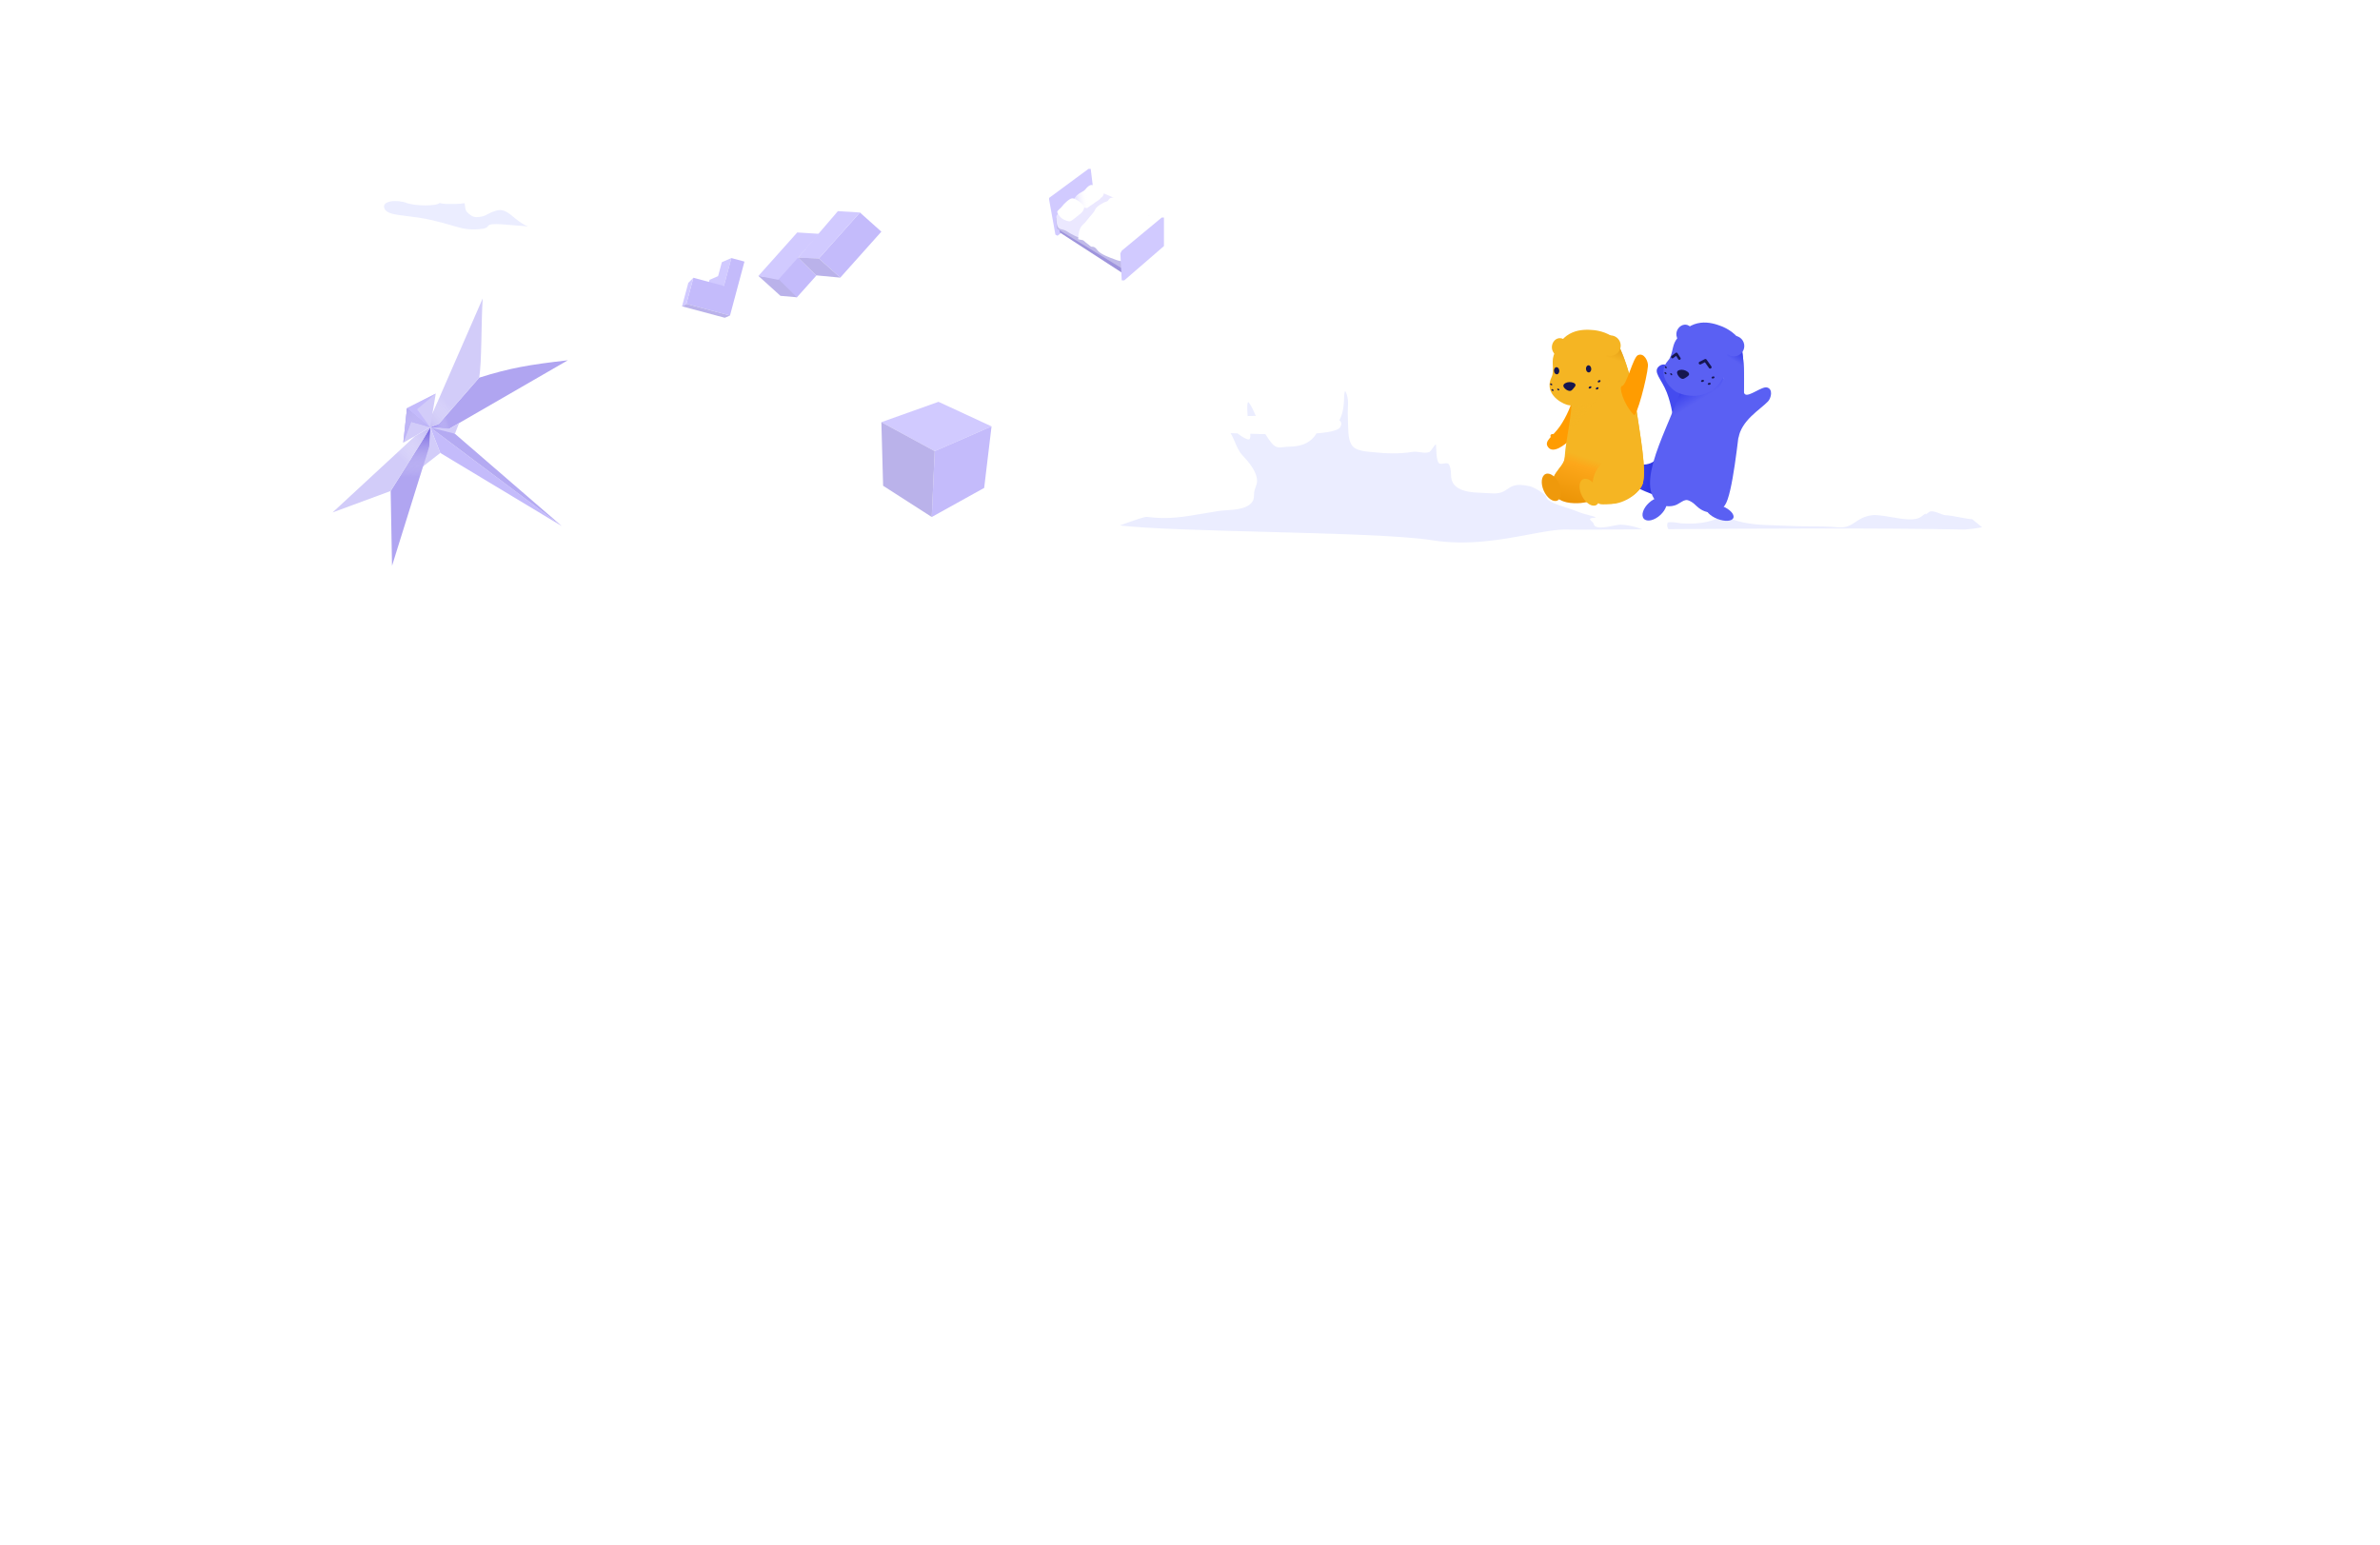<svg width="1440" height="935" viewBox="0 0 1440 935" fill="none" xmlns="http://www.w3.org/2000/svg">
<g filter="url(#filter0_d_1390_292)">
<path d="M-24.309 376.543C-24.309 376.543 331.73 486.846 544.055 434.26C766.062 379.275 725.279 138.219 957.404 114.89C1184.03 92.114 1465.73 328.618 1465.73 328.618" stroke="url(#paint0_linear_1390_292)" stroke-width="0.5"/>
<path d="M-24.487 401.755C-24.487 401.755 331.552 512.058 543.877 459.472C765.884 404.487 725.102 163.431 957.227 140.102C1183.85 117.325 1465.55 353.83 1465.55 353.83" stroke="url(#paint1_linear_1390_292)" stroke-width="0.5"/>
<path d="M-24.664 426.966C-24.664 426.966 331.374 537.27 543.7 484.683C765.707 429.699 724.924 188.643 957.049 165.313C1183.67 142.537 1465.37 379.042 1465.37 379.042" stroke="url(#paint2_linear_1390_292)" stroke-width="0.5"/>
<path d="M-24.84 452.178C-24.84 452.178 331.198 562.482 543.524 509.895C765.531 454.911 724.748 213.854 956.873 190.525C1183.5 167.749 1465.19 404.253 1465.19 404.253" stroke="url(#paint3_linear_1390_292)" stroke-width="0.5"/>
<path d="M-25.018 477.391C-25.018 477.391 331.021 587.695 543.347 535.108C765.353 480.124 724.571 239.068 956.696 215.739C1183.32 192.962 1465.02 429.467 1465.02 429.467" stroke="url(#paint4_linear_1390_292)" stroke-width="0.5"/>
<path d="M-25.194 502.603C-25.194 502.603 330.845 612.907 543.171 560.32C765.177 505.336 724.395 264.279 956.52 240.95C1183.14 218.174 1464.84 454.678 1464.84 454.678" stroke="url(#paint5_linear_1390_292)" stroke-width="0.5"/>
<path d="M-25.371 527.815C-25.371 527.815 330.668 638.119 542.993 585.532C765 530.548 724.217 289.491 956.342 266.162C1182.97 243.386 1464.66 479.89 1464.66 479.89" stroke="url(#paint6_linear_1390_292)" stroke-width="0.5"/>
<path d="M-25.549 553.027C-25.549 553.027 330.49 663.33 542.815 610.744C764.822 555.759 724.04 314.703 956.165 291.374C1182.79 268.597 1464.49 505.102 1464.49 505.102" stroke="url(#paint7_linear_1390_292)" stroke-width="0.5"/>
<path d="M-25.726 578.238C-25.726 578.238 330.312 688.542 542.638 635.955C764.645 580.971 723.862 339.915 955.987 316.585C1182.61 293.809 1464.31 530.314 1464.31 530.314" stroke="url(#paint8_linear_1390_292)" stroke-width="0.5"/>
<path d="M758.649 200.022C733.688 212.503 704.39 255.039 755.399 293.295C734.507 286.512 718.77 293.295 713.615 303.877C705.747 300.078 589.078 300.078 600.745 307.675C612.412 315.272 641.172 309.032 675.087 313.644C709.003 318.257 832.454 317.443 866.369 322.869C900.285 328.296 931.21 315.876 948.303 316.419C961.978 316.853 1108.47 314.791 1188.69 316.419C1199.1 315.696 1213.39 312.667 1206.34 309.846C1190.06 303.334 1148.54 300.078 1133.62 300.078C1121.95 293.295 1113.54 288.954 1101.06 300.078C1089.94 293.566 1033.23 297.365 1011.8 300.078C1004.2 293.295 975.169 283.527 953.735 288.954C956.443 265.349 910.861 258.899 905.982 265.349C908.424 219.767 844.664 216.511 832.454 226.279C831.369 194.263 783.611 187.541 758.649 200.022Z" fill="white"/>
<path fill-rule="evenodd" clip-rule="evenodd" d="M1199.25 315.06L1193.31 310.156C1191.77 310.156 1188.67 309.572 1185.53 308.982C1182.24 308.364 1178.91 307.738 1177.3 307.768C1176.55 307.782 1175.29 307.305 1173.9 306.774C1171.65 305.922 1169.04 304.928 1167.53 305.597C1164.88 307.603 1164.96 307.279 1165.03 306.989C1165.09 306.704 1165.15 306.453 1162.61 308.484C1158.92 311.428 1151.32 310.115 1144.23 308.889C1139.76 308.115 1135.49 307.377 1132.53 307.768C1127.81 308.392 1125.17 310.167 1122.71 311.815C1119.83 313.754 1117.2 315.518 1111.76 315.031C1106.28 314.541 1100.72 314.512 1095.17 314.482C1090.84 314.459 1086.52 314.436 1082.23 314.196C1079.85 314.062 1077.39 313.988 1074.9 313.912C1065.83 313.637 1056.23 313.346 1048.03 310.156C1047.38 309.902 1046.77 309.553 1046.18 309.213C1044.72 308.372 1043.36 307.592 1041.69 308.484C1033.97 312.594 1025.88 313.174 1017.24 312.663C1017.16 312.659 1016.9 312.617 1016.52 312.556C1014.54 312.24 1009.27 311.4 1008.95 312.454C1008.47 314.058 1008.84 315.267 1009.45 316.179C1062.75 315.825 1138.63 315.403 1188.69 316.419C1192.09 316.183 1195.91 315.701 1199.25 315.06ZM993.778 316.285C990.288 315.061 986.695 313.804 980.862 313.465C979.84 313.406 978.038 313.757 975.986 314.157C971.223 315.086 965.115 316.277 964.311 313.194C964.093 312.359 963.417 311.757 962.859 311.26C962.158 310.636 961.643 310.178 962.461 309.633C962.676 309.49 963.364 309.421 964.027 309.355C965.083 309.25 966.078 309.152 965.003 308.763C963.97 308.389 962.608 308.03 961.137 307.643C958.989 307.076 956.61 306.449 954.694 305.628C952.411 304.65 950.023 303.889 947.636 303.13C944.748 302.21 941.861 301.292 939.162 299.987C937.964 299.407 935.756 298.255 935.575 296.713C935.374 295 927.101 290.166 925.241 290.166C917.319 288.358 914.772 290.091 912.129 291.889C909.883 293.417 907.568 294.992 901.829 294.484C900.445 294.361 898.919 294.305 897.324 294.247C891.512 294.033 884.789 293.786 880.724 290.166C878.153 287.875 878.02 285.253 877.886 282.616C877.791 280.762 877.697 278.901 876.754 277.141C876.171 276.053 874.905 276.265 873.608 276.483C872.172 276.724 870.697 276.972 870.068 275.469C869.224 273.455 869.114 270.774 869.012 268.271C868.966 267.15 868.922 266.065 868.814 265.091C868.743 264.449 867.924 265.6 867.002 266.896C866.176 268.059 865.266 269.338 864.736 269.549C863.187 270.164 861.118 269.885 859.086 269.611C857.492 269.396 855.921 269.185 854.64 269.409C846.696 270.803 838.02 270.382 830.018 269.549C829.699 269.516 829.373 269.483 829.041 269.45C826.01 269.151 822.495 268.804 819.918 267.25C816.001 264.889 815.831 259.063 815.697 254.483C815.677 253.795 815.658 253.135 815.627 252.519C815.402 248.064 815.395 244.075 815.627 239.633C815.72 237.838 815.094 234.567 813.998 232.773C813.476 231.919 813.232 236.209 813.232 236.325C813.232 243.601 811.604 254.737 802.366 256.106C801.866 256.18 801.151 256.02 800.396 255.852C799.122 255.567 797.734 255.257 797.072 256.001C796.79 256.319 796.67 256.89 796.545 257.481C796.425 258.047 796.301 258.632 796.028 259.031C792.104 264.757 786.414 266.161 779.938 266.275C778.816 266.295 777.804 266.419 776.867 266.534C774.083 266.875 771.966 267.135 769.595 264.325C766.851 261.073 764.906 257.538 762.882 253.86C762.637 253.415 762.391 252.968 762.142 252.519C761.265 250.936 760.5 249.182 759.728 247.414C758.527 244.662 757.31 241.873 755.63 239.633C753.884 237.305 754.986 249.81 755.072 250.394C755.11 250.654 755.216 251.154 755.354 251.807C755.979 254.77 757.265 260.866 755.908 261.748C754.976 262.354 752.382 260.717 751.297 260.033C751.194 259.968 751.105 259.912 751.033 259.867C750.186 259.345 749.39 258.686 748.587 258.022C747.173 256.852 745.742 255.668 743.998 255.2C742.642 254.837 744.497 257.987 745.232 259.234C745.365 259.461 745.462 259.625 745.495 259.693C746.028 260.786 746.518 261.94 747.013 263.107C748.299 266.137 749.621 269.252 751.834 271.603C755.457 275.453 760.487 281.318 760.575 286.822C760.598 288.257 760.15 289.501 759.695 290.768C759.425 291.52 759.152 292.28 758.973 293.091C758.805 293.851 758.771 294.646 758.736 295.441C758.675 296.864 758.614 298.285 757.789 299.499C754.796 303.904 747.819 304.371 742.094 304.754C740.389 304.868 738.795 304.975 737.45 305.176C734.022 305.688 730.79 306.247 727.669 306.787C716.352 308.745 706.499 310.45 694.075 308.763C692.549 308.555 686.476 310.737 679.736 313.157C679.006 313.42 678.268 313.685 677.528 313.95C694.671 315.929 729.323 316.85 764.884 317.796C806.117 318.893 848.571 320.022 866.369 322.869C888.058 326.34 908.525 322.511 924.933 319.442C934.182 317.712 942.141 316.224 948.303 316.419C952.566 316.555 969.734 316.447 993.778 316.285Z" fill="#EBEDFF"/>
<path d="M695.769 251.581C695.538 249.653 693.139 245.913 685.39 246.375C677.64 246.838 662.787 246.568 656.329 246.375C651.947 243.676 648.031 237.53 629.344 239.435C633.646 227.868 619.657 226.132 612.046 227.868C612.046 222.662 600.402 218.539 592.791 219.117C585.18 219.696 585.753 219.771 582.985 222.662C579.11 222.2 573.529 222.855 571.222 223.241C565.917 221.891 553.509 220.465 546.313 225.554C539.117 230.644 539.163 239.243 540.086 242.906C531.091 241.942 510.609 240.592 500.646 242.906C490.682 245.219 483.578 247.34 481.272 248.111C470.662 247.34 448.474 246.26 444.6 248.111C437.428 261.698 477.12 259.679 481.964 257.944C485.838 258.406 622.425 258.136 690.233 257.944C699.92 258.329 719.847 258.522 722.062 256.208C724.276 253.895 735.439 256.401 740.744 257.944C772.111 259.1 807.554 260.026 810.875 254.473C814.196 248.921 803.956 247.533 798.42 247.533C770.513 247.34 741.435 247.418 735.9 249.268C730.365 251.118 706.839 251.581 695.769 251.581Z" fill="white"/>
<path d="M266.397 270.066L339.87 314.304L260.322 254.618L266.397 270.066Z" fill="#C4BBFB"/>
<path d="M266.398 270.067L255.005 278.946L259.705 266.213L260.322 254.618L266.398 270.067Z" fill="#D2CCF9"/>
<path d="M260.322 254.618L255.211 263.12L236.364 293.093L237.191 338.381L259.704 266.213L260.322 254.618Z" fill="#B0A5F1"/>
<path d="M260.322 254.618L255.211 263.12L236.364 293.093L237.191 338.381L259.704 266.213L260.322 254.618Z" fill="url(#paint9_linear_1390_292)"/>
<path d="M260.322 254.618L255.211 263.12L236.364 293.093L201.209 306.078L251.081 259.953L260.322 254.618Z" fill="#D2CCF9"/>
<path d="M260.322 254.618L255.211 263.12L236.364 293.093L201.209 306.078L251.081 259.953L260.322 254.618Z" fill="url(#paint10_linear_1390_292)"/>
<path d="M271.772 255.454L339.87 314.304L260.322 254.618L271.772 255.454Z" fill="#B4AAF2"/>
<path d="M260.321 254.618L271.772 255.454L343.568 214.003C320.515 216.61 308.422 218.664 289.931 224.524L265.548 252.413L260.321 254.618Z" fill="#B0A5F1"/>
<path d="M260.321 254.618L271.772 255.454L343.568 214.003C320.515 216.61 308.422 218.664 289.931 224.524L265.548 252.413L260.321 254.618Z" fill="url(#paint11_linear_1390_292)"/>
<path d="M260.322 254.618L260.269 249.368L292.045 176.591C291.093 191.358 291.534 215.34 289.931 224.524L265.548 252.413L260.322 254.618Z" fill="#D2CCF9"/>
<path d="M260.322 254.618L260.269 249.368L292.045 176.591C291.093 191.358 291.534 215.34 289.931 224.524L265.548 252.413L260.322 254.618Z" fill="url(#paint12_linear_1390_292)"/>
<path d="M275.262 258.45L277.764 251.995L271.874 255.396L260.322 254.618L275.262 258.45Z" fill="#D2CCF9"/>
<path d="M244.015 263.897L260.263 254.517L263.663 234.139L246.278 242.958L244.015 263.897Z" fill="#D2CCF9"/>
<path d="M248.714 251.165L260.263 254.517L246.278 242.958L244.015 263.897L248.714 251.165Z" fill="#A396F4"/>
<path d="M248.714 251.165L260.263 254.517L246.278 242.958L244.015 263.897L248.714 251.165Z" fill="url(#paint13_linear_1390_292)"/>
<path d="M252.361 243.644L260.263 254.517L246.278 242.958L263.663 234.139L252.361 243.644Z" fill="#C4BBFB"/>
<path d="M700.042 150.751C700.158 149.59 701.365 147.338 705.266 147.617C709.166 147.895 716.641 147.733 719.892 147.617C722.097 145.991 727.901 142.881 733.473 143.438C732.428 139.607 738.348 135.428 742.179 136.473C739.393 130.901 744.268 128.464 748.099 128.812C751.93 129.16 755.412 131.598 756.805 133.339C758.755 133.06 761.564 133.455 762.725 133.687C765.395 132.875 771.64 132.016 775.262 135.08C778.884 138.145 778.86 143.322 778.396 145.528C782.923 144.947 793.231 144.135 798.246 145.528C803.26 146.92 806.836 148.197 807.997 148.662C813.336 148.197 824.503 147.547 826.453 148.662C828.891 147.965 852.941 147.933 852.941 150.37C852.941 152.32 852.455 153.769 850.134 153.885C839.57 154.001 818.165 154.025 817.051 153.189C816.354 154.582 810.086 155.626 807.648 154.582C805.698 154.86 736.955 154.698 702.828 154.582C697.952 154.814 687.923 154.93 686.809 153.537C685.694 152.144 680.076 153.653 677.406 154.582C661.619 155.278 629.628 155.835 627.956 152.492C626.284 149.149 631.438 148.313 634.224 148.313C648.27 148.197 677.058 148.244 679.844 149.358C682.63 150.472 694.47 150.751 700.042 150.751Z" fill="white"/>
<path d="M662.736 121.158L659.935 98.185H658.574L634.761 115.755V116.835L638.563 137.967L639.844 138.647L662.736 121.158Z" fill="#D1CAFF"/>
<path d="M641.285 136.686L680.386 162.02L682.627 155.217L640.444 131.163L641.285 136.686Z" fill="#9E94DC"/>
<path d="M680.866 159.659L639.564 134.405L638.763 128.082L660.335 109.952L701.358 129.643L702.999 140.128L680.866 159.659Z" fill="#C0BAE9"/>
<path d="M648.168 137.567C649.409 138.087 651.25 139.528 653.451 139.688L676.864 129.883C677.264 126.187 677.489 118.356 675.183 116.595C672.302 114.394 665.778 112.553 662.977 110.992C660.175 109.431 660.135 111.673 655.733 112.553C651.33 113.433 640.484 125.2 639.604 126C638.723 126.801 639.163 131.483 640.004 133.164C640.844 134.845 642.445 134.685 643.966 135.205C645.487 135.726 646.928 137.046 648.168 137.567Z" fill="#EBE8FF"/>
<path d="M657.173 129.883C655.252 132.524 652.731 132.244 652.331 140.729C652.771 140.849 653.875 141.121 654.772 141.249C655.893 141.409 656.413 142.49 657.934 143.49C659.455 144.491 659.375 144.931 660.535 145.331C661.015 145.331 662.216 144.891 664.017 147.412C665.818 149.934 672.102 152.055 673.822 152.695C675.543 153.336 677.865 154.656 684.748 154.136C691.632 153.616 688.511 151.935 691.272 150.494C694.034 149.053 694.594 148.573 695.795 146.172C696.995 143.77 702.158 141.449 702.878 140.088C703.599 138.727 704.8 130.883 700.997 128.242C697.195 125.6 697.596 128.002 694.594 125.96C691.592 123.919 683.668 120.237 680.506 118.997C677.344 117.756 677.785 115.555 673.943 115.555C670.1 115.555 671.341 117.476 669.46 117.956C667.579 118.436 663.217 120.998 662.616 122.799C662.016 124.6 659.094 127.241 657.173 129.883Z" fill="white"/>
<path d="M653.585 120.161C654.479 121.159 656.784 121.985 657.816 121.882C658.32 121.469 659.508 120.547 660.223 120.161C660.938 119.776 662.034 118.922 662.493 118.543C663.513 117.97 665.664 116.588 666.104 115.652C667.652 114.895 667.824 113.449 667.858 112.692C667.893 111.935 667.17 111.694 666.895 111.315C666.62 110.936 662.149 107.682 660.223 107.923C658.297 108.164 656.46 111.005 656.013 111.315C655.566 111.625 652.161 113.484 651.61 114.207C651.06 114.929 650.352 115.45 650.696 116.208C651.04 116.965 652.691 119.163 653.585 120.161Z" fill="white"/>
<path d="M653.585 120.161C654.479 121.159 656.784 121.985 657.816 121.882C658.32 121.469 659.508 120.547 660.223 120.161C660.938 119.776 662.034 118.922 662.493 118.543C663.513 117.97 665.664 116.588 666.104 115.652C667.652 114.895 667.824 113.449 667.858 112.692C667.893 111.935 667.17 111.694 666.895 111.315C666.62 110.936 662.149 107.682 660.223 107.923C658.297 108.164 656.46 111.005 656.013 111.315C655.566 111.625 652.161 113.484 651.61 114.207C651.06 114.929 650.352 115.45 650.696 116.208C651.04 116.965 652.691 119.163 653.585 120.161Z" fill="url(#paint14_linear_1390_292)"/>
<path d="M648.649 116.003C650.45 115.803 655.933 119.445 655.933 121.806C655.533 123.887 654.172 124.968 653.131 125.768C652.091 126.569 649.089 129.17 647.848 129.771C646.608 130.371 643.326 128.89 642.245 127.97C641.165 127.049 639.564 124.928 639.684 124.127C639.804 123.327 642.005 121.806 642.726 120.726C643.446 119.645 646.848 116.203 648.649 116.003Z" fill="white"/>
<path d="M704.239 144.891V127.641H702.879L678.705 147.692L677.865 149.333L678.705 165.662H680.226L704.239 144.891Z" fill="#D1CAFF"/>
<path d="M599.926 253.994L567.836 239.126L533.267 251.454L565.543 268.986L599.926 253.994Z" fill="#D1CAFF"/>
<path d="M599.925 253.994L595.465 291.226L563.746 308.82L565.543 268.986L599.925 253.994Z" fill="#C4BBFB"/>
<path d="M533.267 251.454L534.32 289.926L563.746 308.821L565.543 268.986L533.267 251.454Z" fill="#BAB2EA"/>
<rect x="495.444" y="152.403" width="37.306" height="17.383" transform="rotate(-48.209 495.444 152.403)" fill="#C4BBFB"/>
<path d="M469.888 165.051L482.307 151.283L493.951 162.72L482.106 175.971L469.888 165.051Z" fill="#C4BBFB"/>
<path d="M458.836 162.924L470.492 164.375L482.195 175.872L472.211 175.007L458.836 162.924Z" fill="#BAB2EA"/>
<path d="M482.813 151.891L506.977 123.747L520.306 124.587L495.445 152.402L482.813 151.891Z" fill="#D1CAFF"/>
<path d="M458.858 162.964L482.373 136.655L495.703 137.496L470.842 165.31L458.858 162.964Z" fill="#D1CAFF"/>
<path d="M482.841 151.86L495.43 152.39L508.405 163.987L493.834 162.615L482.841 151.86Z" fill="#BAB2EA"/>
<path d="M432.664 169.881L436.747 154.641L442.515 152.151L437.995 169.041L432.664 169.881Z" fill="#D1CAFF"/>
<path d="M427.95 170.327L429.289 165.327L435.178 162.758L434.074 167.859L427.95 170.327Z" fill="#D1CAFF"/>
<path d="M419.519 164.056L415.284 179.863L441.679 186.936L445.914 171.129L450.431 154.274L442.514 152.152L437.998 169.007L419.519 164.056Z" fill="#C4BBFB"/>
<path d="M412.628 181.337L415.283 179.863L441.678 186.935L438.516 188.274L412.628 181.337Z" fill="#BAB2EA"/>
<path d="M412.626 181.424L416.451 167.15L419.509 164.092L415.26 179.951L412.626 181.424Z" fill="#D1CAFF"/>
<path d="M302.715 106.251C297.165 91.68 279.818 78.497 263.859 90.986C258.309 97.924 250.954 113.189 265.941 118.74C264.553 120.822 251.37 120.822 245.819 118.74C240.268 116.658 230.554 117.352 232.636 122.209C234.718 127.066 245.819 125.679 261.084 129.148C276.349 132.617 279.124 135.392 289.532 134.699C299.94 134.005 289.532 130.535 306.185 131.923C322.837 133.311 377.652 138.168 374.876 130.535C372.101 122.903 356.836 127.066 348.51 127.066C340.184 127.066 336.02 120.128 329.776 118.74C323.531 117.352 324.919 123.597 320.756 123.597C316.592 123.597 308.266 120.822 302.715 106.251Z" fill="white"/>
<path fill-rule="evenodd" clip-rule="evenodd" d="M319.617 133.016C316.817 132.129 314.297 130.164 312.163 128.501C312.005 128.378 311.85 128.257 311.697 128.138C311.187 127.743 310.696 127.328 310.206 126.914C309.148 126.02 308.095 125.13 306.874 124.451C305.388 123.623 304.106 123.034 302.359 123.103C300.837 123.163 299.448 123.68 298.044 124.202C297.932 124.244 297.82 124.286 297.707 124.327C296.864 124.639 296.071 125.064 295.279 125.488C294.133 126.103 292.989 126.715 291.701 126.982C289.44 127.449 286.963 127.777 284.99 126.339C284.863 126.246 284.734 126.154 284.602 126.06C283.31 125.139 281.866 124.109 281.536 121.961C281.492 121.674 281.455 121.344 281.417 121.01C281.297 119.947 281.172 118.835 280.804 118.916C279.23 119.266 277.438 119.38 275.817 119.402C274.957 119.414 274.096 119.41 273.235 119.406C272.805 119.404 272.375 119.402 271.945 119.402C271.683 119.402 271.418 119.409 271.152 119.417C270.615 119.432 270.075 119.447 269.551 119.402C268.329 119.298 267.095 119.079 265.875 118.827C264.182 120.821 251.292 120.792 245.819 118.74C240.268 116.659 230.554 117.352 232.636 122.209C233.942 125.258 238.802 125.846 246.014 126.72C250.293 127.238 255.4 127.856 261.084 129.148C266.316 130.337 270.081 131.445 273.189 132.359C279.148 134.112 282.692 135.155 289.532 134.699C293.972 134.403 294.624 133.602 295.204 132.888C295.985 131.929 296.636 131.128 306.185 131.923C306.748 131.97 307.356 132.021 308.003 132.076C311.096 132.335 315.103 132.671 319.617 133.016Z" fill="#EBEDFF"/>
<path fill-rule="evenodd" clip-rule="evenodd" d="M1022.83 193.833C1018.23 189.359 1010.95 196.604 1015.96 202.48L1022.83 193.833Z" fill="#5A60F3"/>
<path fill-rule="evenodd" clip-rule="evenodd" d="M1012.39 257.989C1013.2 250.5 1011.26 240.718 1008.5 233.52C1005.27 225.171 999.596 220.908 1003.98 217.46C1008.64 213.827 1014.92 221.638 1017.44 225.602C1020.8 230.868 1020.07 240.44 1020.58 249.058L1012.39 257.989Z" fill="#444BEF"/>
<path fill-rule="evenodd" clip-rule="evenodd" d="M1044.2 279.851C1038.37 291.105 1023.94 297.125 1015.25 297.867C1001.89 299.003 989.014 288.688 976.094 285.948C970.779 284.821 962.557 284.863 958.9 286.038C978.689 263.992 999.848 290.114 1005.55 266.153L1044.2 279.851Z" fill="url(#paint15_linear_1390_292)"/>
<path fill-rule="evenodd" clip-rule="evenodd" d="M1017.78 228.442C1013.98 247.092 989.442 284.991 1001.77 299.01C1005.12 302.808 1011 303.018 1014.55 301.333C1016.48 300.404 1019.26 297.957 1021.28 298.68C1024.79 299.927 1025.8 301.884 1028.09 303.552C1033.31 307.381 1039.92 306.995 1043.65 301.692C1048.31 295.106 1051.58 261.44 1053.44 247.319C1041.83 213.438 1029.91 209.315 1017.78 228.442Z" fill="#5A60F3"/>
<path fill-rule="evenodd" clip-rule="evenodd" d="M1017.78 228.442C1016.41 235.171 1012.37 244.165 1008.33 253.568C1001.19 270.228 1040.76 238.429 1042.65 224.312C1031.01 190.427 1029.91 209.315 1017.78 228.442Z" fill="url(#paint16_linear_1390_292)"/>
<path fill-rule="evenodd" clip-rule="evenodd" d="M1042.65 224.312C1033.84 240.552 1017.14 235.051 1013.75 232.849C1009.64 230.184 1002.42 221.821 1009.3 214.102C1012.13 210.919 1011.53 205.602 1013.99 201.843C1023.28 187.517 1035.1 190.879 1041.65 193.427C1044.04 194.358 1051.72 198.027 1053.2 203.994C1055.93 214.852 1055.85 235.079 1053.44 247.319L1042.65 224.312Z" fill="#5A60F3"/>
<path fill-rule="evenodd" clip-rule="evenodd" d="M1042.65 224.312C1040.52 228.238 1047.38 205.736 1045.62 202.96C1044.38 200.996 1051.72 198.028 1053.2 203.995C1054.83 210.442 1055.45 220.19 1055.19 229.61C1055.01 236.054 1054.43 242.348 1053.44 247.319L1042.65 224.312Z" fill="url(#paint17_linear_1390_292)"/>
<path d="M1036.62 224.984C1036.13 225.119 1035.66 224.967 1035.58 224.646C1035.49 224.324 1035.81 223.955 1036.3 223.82C1036.8 223.686 1037.27 223.837 1037.35 224.159C1037.44 224.48 1037.11 224.85 1036.62 224.984Z" fill="#16164F"/>
<path d="M1007.5 218.536C1007.77 218.843 1008.15 218.951 1008.35 218.777C1008.55 218.604 1008.5 218.213 1008.23 217.906C1007.96 217.598 1007.59 217.49 1007.38 217.664C1007.18 217.837 1007.24 218.228 1007.5 218.536Z" fill="#16164F"/>
<path d="M1034.32 228.82C1033.83 228.954 1033.36 228.803 1033.27 228.481C1033.18 228.16 1033.51 227.791 1034 227.656C1034.49 227.522 1034.96 227.673 1035.05 227.994C1035.14 228.316 1034.81 228.685 1034.32 228.82Z" fill="#16164F"/>
<path d="M1007.33 222.107C1007.6 222.414 1007.98 222.522 1008.18 222.349C1008.38 222.175 1008.33 221.784 1008.06 221.477C1007.79 221.169 1007.42 221.061 1007.21 221.235C1007.01 221.408 1007.07 221.799 1007.33 222.107Z" fill="#16164F"/>
<path d="M1030.24 227.076C1029.75 227.211 1029.28 227.059 1029.2 226.738C1029.11 226.417 1029.43 226.047 1029.93 225.913C1030.42 225.778 1030.89 225.93 1030.97 226.251C1031.06 226.572 1030.74 226.942 1030.24 227.076Z" fill="#16164F"/>
<path d="M1010.8 222.757C1011.06 223.064 1011.44 223.173 1011.64 222.999C1011.84 222.825 1011.79 222.435 1011.53 222.127C1011.26 221.819 1010.88 221.711 1010.68 221.885C1010.48 222.059 1010.53 222.449 1010.8 222.757Z" fill="#16164F"/>
<path fill-rule="evenodd" clip-rule="evenodd" d="M1018.79 219.879C1020.45 220.309 1022.25 221.471 1021.94 222.675C1021.79 223.283 1020.9 223.87 1020.08 224.41C1019.28 224.943 1018.56 225.433 1017.73 225.22C1016.07 224.789 1014.41 222.284 1014.72 221.079C1015.03 219.874 1017.12 219.448 1018.79 219.879Z" fill="#16164F"/>
<path fill-rule="evenodd" clip-rule="evenodd" d="M1055.24 226.068C1055.41 231.395 1054.43 233.747 1055.96 234.644C1058.44 236.092 1066.05 229.654 1069.12 230.442C1072.97 231.428 1071.56 236.953 1069.76 238.839C1064.77 244.098 1053.61 250.139 1051.7 261.502C1051.25 259.383 1050.91 257.249 1050.69 255.078C1049.79 246.443 1050.74 237.212 1055.24 226.068Z" fill="#5A60F3"/>
<path d="M1043.17 207.551C1044.35 210.791 1047.95 212.452 1051.22 211.262C1054.49 210.071 1056.18 206.48 1055 203.24C1053.82 200 1050.21 198.338 1046.95 199.529C1043.68 200.719 1041.99 204.31 1043.17 207.551Z" fill="#5A60F3"/>
<path fill-rule="evenodd" clip-rule="evenodd" d="M1031.54 215.184L1029.06 216.458C1028.63 216.677 1028.12 216.511 1027.88 216.076C1027.68 215.656 1027.85 215.133 1028.28 214.914L1031.44 213.302C1031.81 213.102 1032.3 213.227 1032.53 213.573L1035.42 217.675C1035.72 218.074 1035.62 218.614 1035.21 218.885C1034.81 219.156 1034.27 219.061 1034.01 218.677L1031.54 215.184Z" fill="#16164F"/>
<path fill-rule="evenodd" clip-rule="evenodd" d="M1014.12 211.327L1012.36 212.671C1012 212.934 1011.52 212.879 1011.25 212.53C1010.98 212.18 1011.02 211.672 1011.38 211.408L1013.82 209.53C1014 209.395 1014.23 209.341 1014.46 209.384C1014.66 209.413 1014.85 209.543 1014.98 209.734L1016.75 212.512C1017.01 212.891 1016.89 213.38 1016.51 213.61C1016.16 213.855 1015.66 213.745 1015.43 213.38L1014.12 211.327Z" fill="#16164F"/>
<ellipse cx="1040.55" cy="306.094" rx="8.834" ry="4.135" transform="rotate(21.749 1040.55 306.094)" fill="#5A60F3"/>
<ellipse cx="1001.13" cy="303.936" rx="8.834" ry="5.039" transform="rotate(-42.499 1001.13 303.936)" fill="#5A60F3"/>
<path fill-rule="evenodd" clip-rule="evenodd" d="M946.109 201.247C940.499 198.157 935.577 207.023 941.961 211.353L946.109 201.247Z" fill="#F5B523"/>
<path fill-rule="evenodd" clip-rule="evenodd" d="M952.286 233.805C951.369 240.344 947.684 248.285 943.873 253.861C939.421 260.322 933.81 262.814 936.713 266.629C939.811 270.658 946.672 265.265 949.609 262.397C953.51 258.585 954.93 250.288 957.185 243.053L952.286 233.805Z" fill="#FF9C01"/>
<path fill-rule="evenodd" clip-rule="evenodd" d="M950.855 235.61C951.622 246.105 947.438 260.683 946.678 272.919C946.262 279.793 934.372 283.43 941.331 295.947C943.762 300.332 951.712 298.947 955.77 298.732C957.912 298.618 963.692 298.955 965.835 299.096C968.642 299.281 969.785 299.435 972.407 300.411C978.466 302.653 991.151 296.348 993.837 288.803C996.541 281.257 992.151 257.972 990.155 243.988C969.917 214.785 957.372 214.071 950.855 235.61Z" fill="#F5B523"/>
<path fill-rule="evenodd" clip-rule="evenodd" d="M950.772 235.613C951.257 242.409 949.792 252.088 948.432 262.158C946.046 279.993 975.548 238.938 973.564 224.951C953.274 195.743 957.293 214.074 950.772 235.613Z" fill="url(#paint18_linear_1390_292)"/>
<path fill-rule="evenodd" clip-rule="evenodd" d="M993.845 288.795C996.542 281.249 947.582 260.683 946.822 272.919C946.406 279.793 934.549 283.432 941.487 295.947C943.91 300.332 951.375 300.779 956.386 300.379C958.518 300.208 963.784 298.952 965.92 299.092C968.719 299.277 969.026 298.371 971.641 299.347C977.681 301.588 991.165 296.34 993.845 288.795Z" fill="url(#paint19_linear_1390_292)"/>
<path fill-rule="evenodd" clip-rule="evenodd" d="M986.928 239.601C983.747 240.73 981.096 266.172 979.71 269.02C977.182 274.215 974.275 272.02 969.604 276.123C962.439 282.42 962.278 291.862 965.971 299.112C967.262 301.65 969.321 301.164 972.191 301.148C978.666 301.111 991.087 296.35 993.774 288.806C996.48 281.26 992.062 257.975 990.08 243.988C988.998 242.447 987.96 240.983 986.928 239.601Z" fill="#F5B523"/>
<ellipse rx="8.869" ry="5.05" transform="matrix(-0.453 -0.881 0.895 -0.465 961.747 293.827)" fill="#F5B523"/>
<ellipse rx="8.869" ry="5.052" transform="matrix(-0.403 -0.905 0.92 -0.414 938.685 290.855)" fill="#EF990B"/>
<path fill-rule="evenodd" clip-rule="evenodd" d="M973.458 224.949C969.362 242.833 951.877 242.101 948.037 240.916C943.387 239.483 934.222 233.455 938.754 224.225C940.611 220.422 938.615 215.508 939.967 211.255C945.042 195.067 957.271 195.079 964.235 195.737C966.779 195.979 975.121 197.405 978.145 202.698C983.666 212.324 989.006 231.652 989.967 243.989L973.458 224.949Z" fill="#F5B523"/>
<path fill-rule="evenodd" clip-rule="evenodd" d="M973.377 224.942C972.387 229.265 972.926 205.928 970.487 203.751C968.76 202.212 975.027 197.396 978.066 202.692C981.364 208.41 984.588 217.551 986.878 226.615C988.437 232.818 989.576 238.984 989.964 243.997L973.377 224.942Z" fill="url(#paint20_linear_1390_292)"/>
<path d="M967.853 227.226C967.421 227.485 966.933 227.464 966.761 227.178C966.589 226.893 966.799 226.452 967.23 226.193C967.661 225.934 968.15 225.955 968.322 226.241C968.494 226.526 968.284 226.967 967.853 227.226Z" fill="#16164F"/>
<path d="M938.267 228.957C938.6 229.175 938.99 229.169 939.14 228.945C939.289 228.721 939.141 228.362 938.808 228.144C938.476 227.927 938.085 227.932 937.936 228.156C937.786 228.381 937.935 228.739 938.267 228.957Z" fill="#16164F"/>
<path d="M966.674 231.511C966.243 231.77 965.754 231.749 965.582 231.464C965.41 231.179 965.62 230.738 966.051 230.479C966.482 230.22 966.971 230.241 967.143 230.526C967.315 230.811 967.105 231.252 966.674 231.511Z" fill="#16164F"/>
<path d="M939.067 232.412C939.399 232.63 939.79 232.625 939.94 232.4C940.089 232.176 939.941 231.818 939.608 231.6C939.276 231.382 938.885 231.387 938.735 231.612C938.586 231.836 938.735 232.195 939.067 232.412Z" fill="#16164F"/>
<path d="M962.349 230.947C961.918 231.206 961.429 231.185 961.257 230.9C961.085 230.615 961.295 230.174 961.726 229.915C962.157 229.656 962.646 229.677 962.818 229.962C962.99 230.247 962.78 230.688 962.349 230.947Z" fill="#16164F"/>
<path d="M942.553 232.093C942.886 232.311 943.276 232.305 943.426 232.081C943.575 231.857 943.427 231.498 943.095 231.281C942.762 231.063 942.371 231.068 942.222 231.292C942.072 231.517 942.221 231.875 942.553 232.093Z" fill="#16164F"/>
<path fill-rule="evenodd" clip-rule="evenodd" d="M949.484 227.188C951.198 227.142 953.242 227.752 953.261 228.98C953.27 229.599 952.569 230.399 951.927 231.134C951.301 231.857 950.733 232.52 949.884 232.542C948.169 232.588 945.908 230.665 945.89 229.436C945.871 228.208 947.769 227.234 949.484 227.188Z" fill="#16164F"/>
<path fill-rule="evenodd" clip-rule="evenodd" d="M988.572 247.051C982.144 240.437 979.395 229.895 981.26 229.639C984.248 229.235 988.007 212.218 991.028 210.889C994.827 209.216 997.316 214.733 997.086 217.473C996.465 225.093 990.185 248.716 988.572 247.051Z" fill="#FF9C01"/>
<path d="M940.242 220.463C940.334 221.657 941.121 222.569 942.002 222.499C942.882 222.429 943.521 221.404 943.429 220.209C943.338 219.015 942.55 218.104 941.67 218.174C940.79 218.244 940.151 219.269 940.242 220.463Z" fill="#16164F"/>
<path d="M959.584 219.324C959.676 220.518 960.463 221.43 961.343 221.36C962.223 221.29 962.863 220.264 962.771 219.07C962.68 217.876 961.892 216.965 961.012 217.035C960.132 217.105 959.493 218.129 959.584 219.324Z" fill="#16164F"/>
<path d="M969.301 208.801C971.304 211.582 975.196 212.206 977.993 210.194C980.79 208.182 981.433 204.296 979.43 201.515C977.427 198.733 973.535 198.109 970.738 200.121C967.941 202.133 967.298 206.019 969.301 208.801Z" fill="#F5B523"/>
<path fill-rule="evenodd" clip-rule="evenodd" d="M940.189 259.64C939.665 261.532 939.028 261.847 938.203 260.366C937.814 259.197 938.353 258.604 939.822 258.574L940.47 259.65" fill="#FF9C01"/>
</g>
<defs>
<filter id="filter0_d_1390_292" x="-29.781" y="86" width="1499.68" height="572.393" filterUnits="userSpaceOnUse" color-interpolation-filters="sRGB">
<feFlood flood-opacity="0" result="BackgroundImageFix"/>
<feColorMatrix in="SourceAlpha" type="matrix" values="0 0 0 0 0 0 0 0 0 0 0 0 0 0 0 0 0 0 127 0" result="hardAlpha"/>
<feOffset dy="4"/>
<feGaussianBlur stdDeviation="2"/>
<feComposite in2="hardAlpha" operator="out"/>
<feColorMatrix type="matrix" values="0 0 0 0 0 0 0 0 0 0 0 0 0 0 0 0 0 0 0.25 0"/>
<feBlend mode="normal" in2="BackgroundImageFix" result="effect1_dropShadow_1390_292"/>
<feBlend mode="normal" in="SourceGraphic" in2="effect1_dropShadow_1390_292" result="shape"/>
</filter>
<linearGradient id="paint0_linear_1390_292" x1="824.975" y1="530.827" x2="703.775" y2="146.773" gradientUnits="userSpaceOnUse">
<stop offset="0.901" stop-color="white"/>
<stop offset="1" stop-color="white" stop-opacity="0"/>
</linearGradient>
<linearGradient id="paint1_linear_1390_292" x1="824.797" y1="556.039" x2="703.597" y2="171.985" gradientUnits="userSpaceOnUse">
<stop offset="0.901" stop-color="white"/>
<stop offset="1" stop-color="white" stop-opacity="0"/>
</linearGradient>
<linearGradient id="paint2_linear_1390_292" x1="824.62" y1="581.251" x2="703.42" y2="197.197" gradientUnits="userSpaceOnUse">
<stop offset="0.901" stop-color="white"/>
<stop offset="1" stop-color="white" stop-opacity="0"/>
</linearGradient>
<linearGradient id="paint3_linear_1390_292" x1="824.444" y1="606.462" x2="703.244" y2="222.409" gradientUnits="userSpaceOnUse">
<stop offset="0.901" stop-color="white"/>
<stop offset="1" stop-color="white" stop-opacity="0"/>
</linearGradient>
<linearGradient id="paint4_linear_1390_292" x1="824.266" y1="631.676" x2="703.066" y2="247.622" gradientUnits="userSpaceOnUse">
<stop offset="0.901" stop-color="white"/>
<stop offset="1" stop-color="white" stop-opacity="0"/>
</linearGradient>
<linearGradient id="paint5_linear_1390_292" x1="824.09" y1="656.887" x2="702.89" y2="272.834" gradientUnits="userSpaceOnUse">
<stop offset="0.901" stop-color="white"/>
<stop offset="1" stop-color="white" stop-opacity="0"/>
</linearGradient>
<linearGradient id="paint6_linear_1390_292" x1="823.913" y1="682.099" x2="702.713" y2="298.045" gradientUnits="userSpaceOnUse">
<stop offset="0.901" stop-color="white"/>
<stop offset="1" stop-color="white" stop-opacity="0"/>
</linearGradient>
<linearGradient id="paint7_linear_1390_292" x1="823.735" y1="707.311" x2="702.535" y2="323.257" gradientUnits="userSpaceOnUse">
<stop offset="0.901" stop-color="white"/>
<stop offset="1" stop-color="white" stop-opacity="0"/>
</linearGradient>
<linearGradient id="paint8_linear_1390_292" x1="823.558" y1="732.523" x2="702.358" y2="348.469" gradientUnits="userSpaceOnUse">
<stop offset="0.901" stop-color="white"/>
<stop offset="1" stop-color="white" stop-opacity="0"/>
</linearGradient>
<linearGradient id="paint9_linear_1390_292" x1="260.675" y1="249.133" x2="262.14" y2="284.034" gradientUnits="userSpaceOnUse">
<stop stop-color="#3F26D2"/>
<stop offset="1" stop-color="white" stop-opacity="0"/>
</linearGradient>
<linearGradient id="paint10_linear_1390_292" x1="263.574" y1="250.168" x2="241.639" y2="272.446" gradientUnits="userSpaceOnUse">
<stop stop-color="#B0A5F1"/>
<stop offset="1" stop-color="white" stop-opacity="0"/>
</linearGradient>
<linearGradient id="paint11_linear_1390_292" x1="254.412" y1="256.812" x2="271.392" y2="251.747" gradientUnits="userSpaceOnUse">
<stop stop-color="#3C1CED"/>
<stop offset="1" stop-color="white" stop-opacity="0"/>
</linearGradient>
<linearGradient id="paint12_linear_1390_292" x1="244.134" y1="271.14" x2="273.561" y2="242.371" gradientUnits="userSpaceOnUse">
<stop offset="0.219" stop-color="#897AE5"/>
<stop offset="1" stop-color="white" stop-opacity="0"/>
</linearGradient>
<linearGradient id="paint13_linear_1390_292" x1="244.472" y1="241.946" x2="258.613" y2="266.771" gradientUnits="userSpaceOnUse">
<stop stop-color="#B4AAF2"/>
<stop offset="1" stop-color="white" stop-opacity="0"/>
</linearGradient>
<linearGradient id="paint14_linear_1390_292" x1="649.209" y1="123.679" x2="659.233" y2="121.891" gradientUnits="userSpaceOnUse">
<stop stop-color="#D1CAFF"/>
<stop offset="1" stop-color="white" stop-opacity="0"/>
</linearGradient>
<linearGradient id="paint15_linear_1390_292" x1="982.152" y1="284.697" x2="1030.89" y2="289.774" gradientUnits="userSpaceOnUse">
<stop stop-color="#484FF2"/>
<stop offset="1" stop-color="#0008C8"/>
</linearGradient>
<linearGradient id="paint16_linear_1390_292" x1="1010.81" y1="221.341" x2="1023.29" y2="241.325" gradientUnits="userSpaceOnUse">
<stop stop-color="#1119E4"/>
<stop offset="1" stop-color="#1119E4" stop-opacity="0"/>
</linearGradient>
<linearGradient id="paint17_linear_1390_292" x1="1046.67" y1="212.697" x2="1056.45" y2="197.331" gradientUnits="userSpaceOnUse">
<stop stop-color="#5A60F3"/>
<stop offset="1" stop-color="#0008D7"/>
</linearGradient>
<linearGradient id="paint18_linear_1390_292" x1="943.268" y1="232.624" x2="959.426" y2="246.53" gradientUnits="userSpaceOnUse">
<stop stop-color="#F5B523"/>
<stop offset="1" stop-color="#F5B523" stop-opacity="0"/>
</linearGradient>
<linearGradient id="paint19_linear_1390_292" x1="969.793" y1="276.112" x2="958.516" y2="310.329" gradientUnits="userSpaceOnUse">
<stop stop-color="#F5B523"/>
<stop offset="0.16" stop-color="#FDA71A"/>
<stop offset="0.95" stop-color="#E79002"/>
<stop offset="1" stop-color="#444BEF"/>
</linearGradient>
<linearGradient id="paint20_linear_1390_292" x1="974.117" y1="212.766" x2="979.29" y2="195.421" gradientUnits="userSpaceOnUse">
<stop stop-color="#F5B523"/>
<stop offset="1" stop-color="#CD7F00"/>
</linearGradient>
</defs>
</svg>
